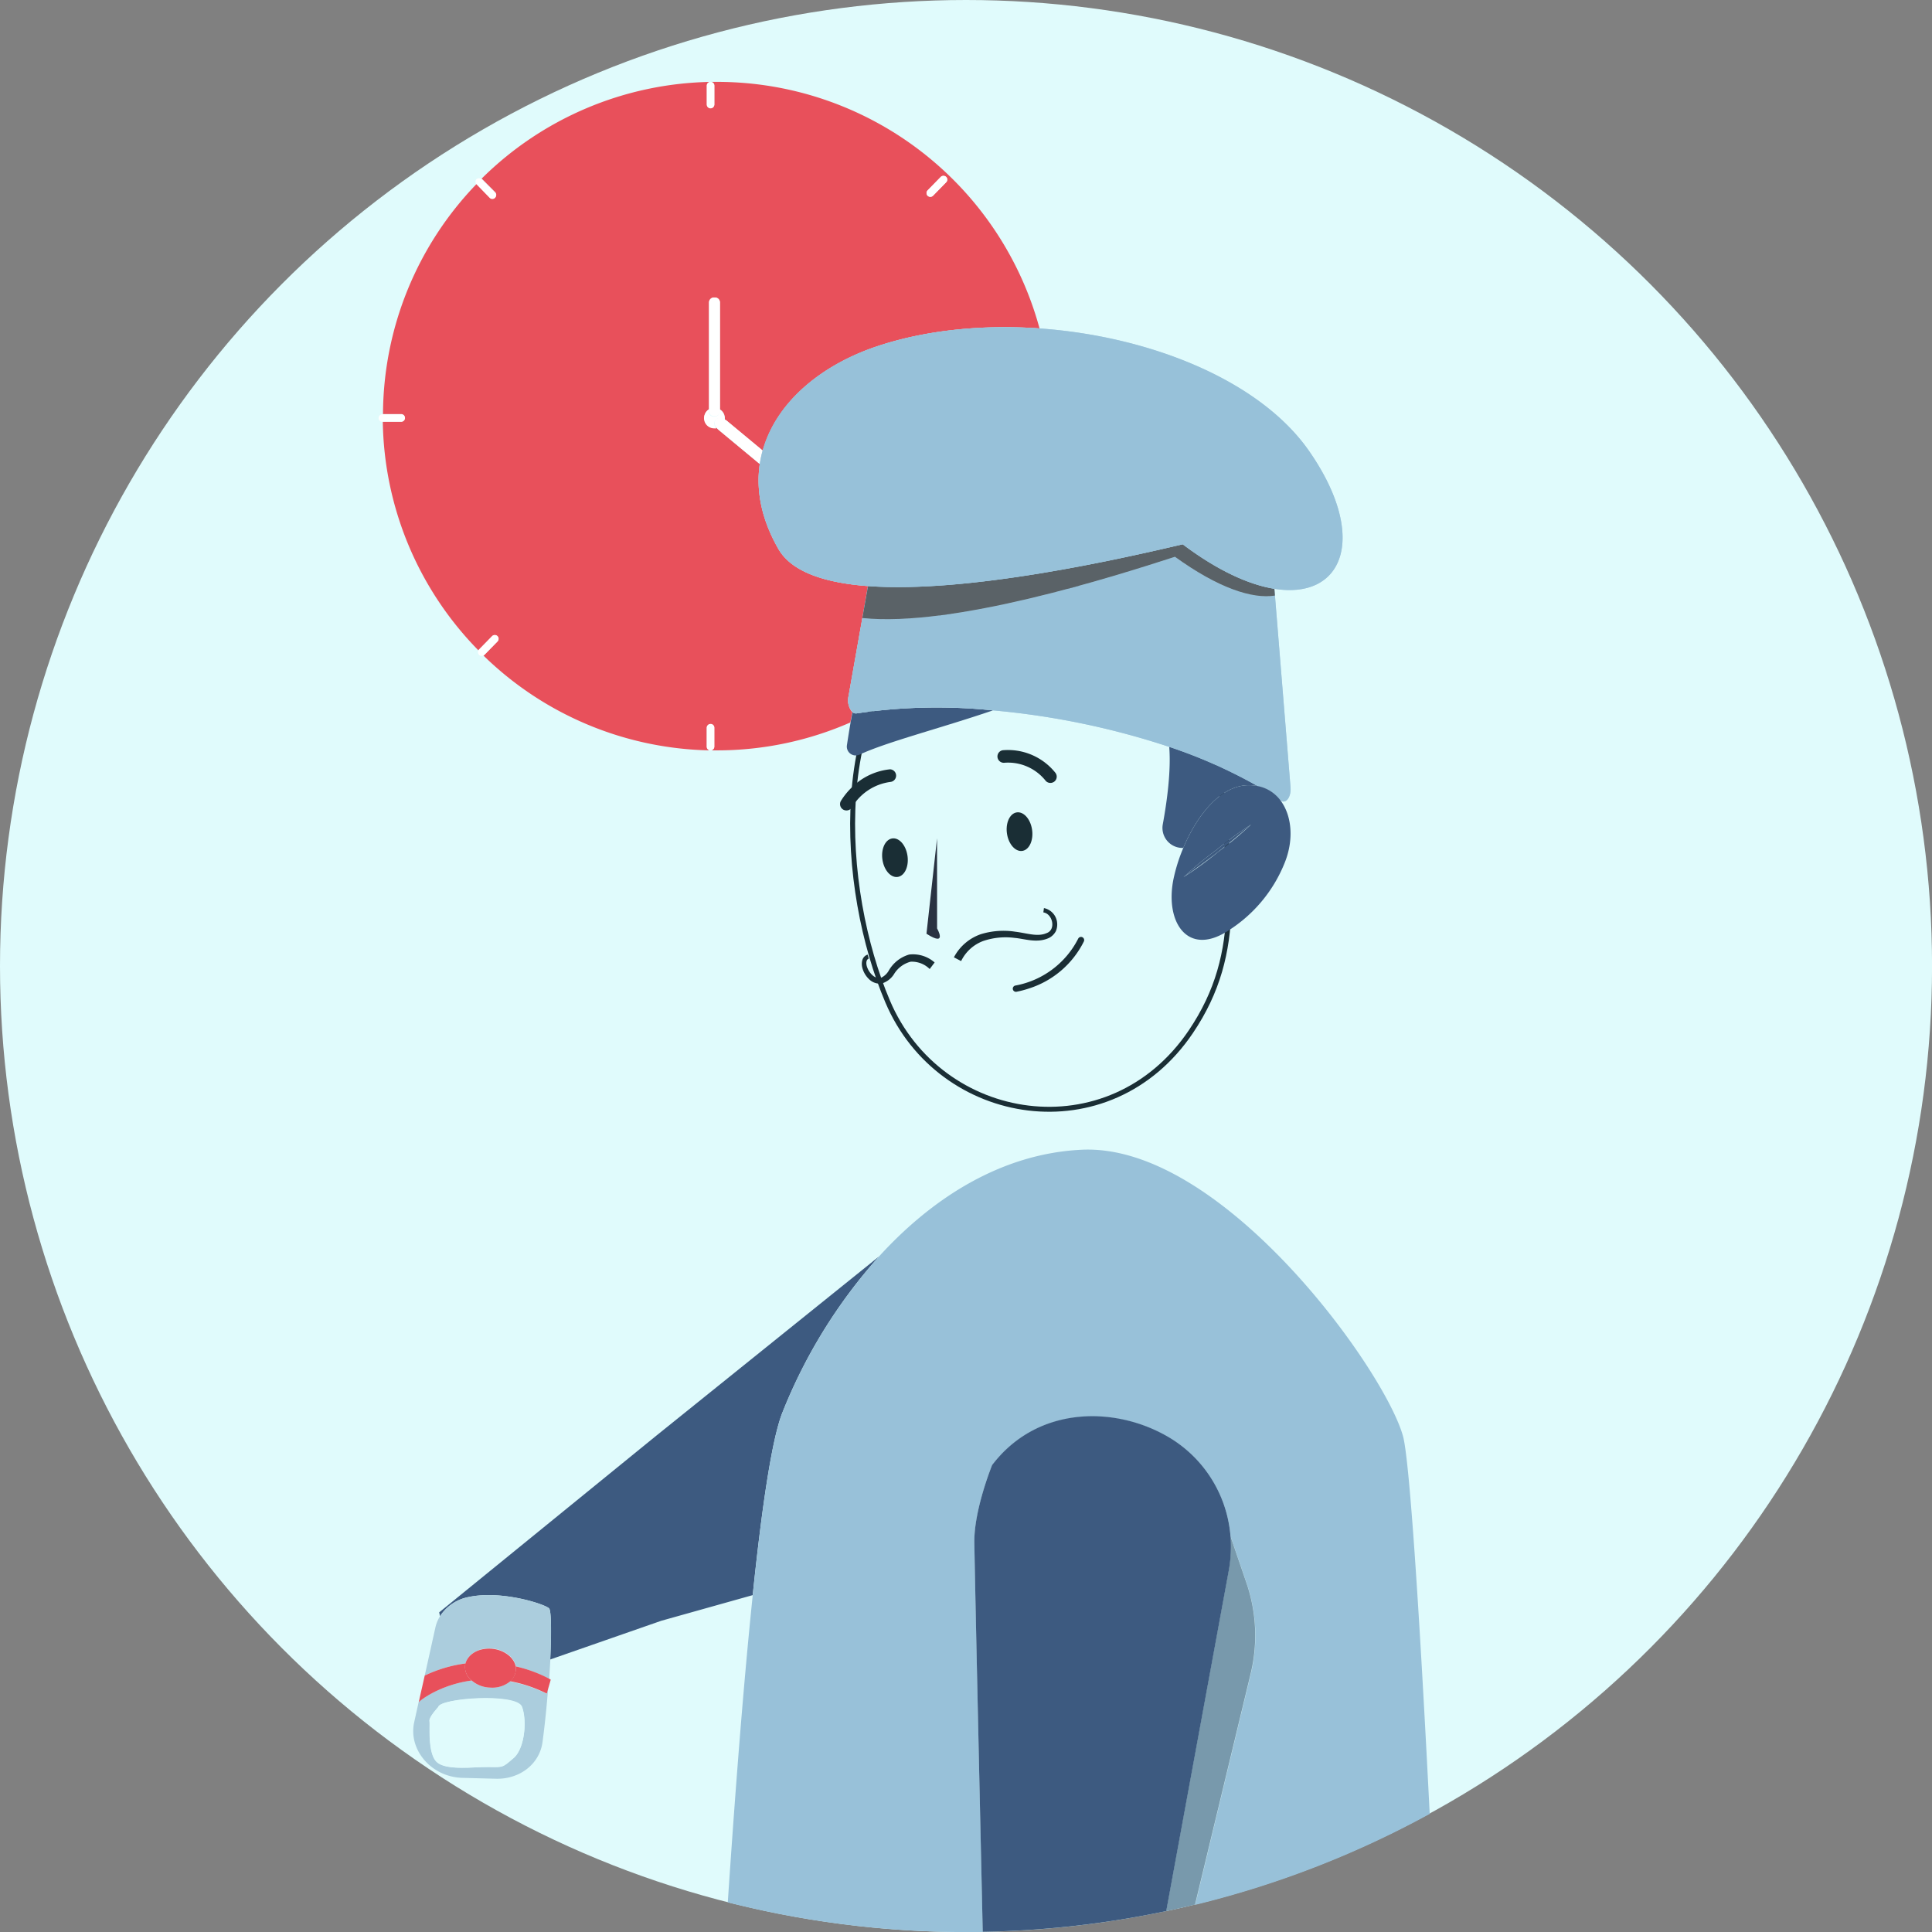 <svg xmlns="http://www.w3.org/2000/svg" viewBox="0 0 390.79 390.79"><rect x="0" y="0" width="390.79" height="390.79" fill="#808080" stroke="none"/><defs><style>.cls-1{isolation:isolate;}.cls-2,.cls-3{fill:#e0fbfc;}.cls-3{stroke:#1a2e35;stroke-miterlimit:10;}.cls-4{fill:none;}.cls-5{fill:#e8505b;}.cls-6{fill:#fff;}.cls-7{fill:#3d5a80;}.cls-12,.cls-8{fill:#98c1d9;}.cls-9{opacity:0.21;mix-blend-mode:multiply;}.cls-10{fill:#abcddd;}.cls-11{fill:#1a2e35;}.cls-12{opacity:0.7;}.cls-13{fill:#4d4d4d;opacity:0.81;}.cls-14{fill:#293241;}</style></defs><title>ontime</title><g class="cls-1"><g id="Layer_1" data-name="Layer 1"><circle class="cls-2" cx="195.4" cy="195.4" r="195.4"/><path class="cls-3" d="M500.9,532.89c2.8,26.64,5.79,42-5.15,58.23C479.31,615.47,445,610,434.41,585c-9.57-22.5-12.54-62.28,11.28-78C469.15,491.6,498.1,506.26,500.9,532.89Z" transform="translate(-254.87 -382.44)"/><path class="cls-4" d="M450.27,382.44c-107.91,0-195.4,87.48-195.4,195.4,0,91.28,62.6,167.93,147.2,189.4,1.53-22.88,3.23-44.67,5.05-62.15l-18.5,5.19-22.47,7.83c-.07,1.26-.14,2.58-.24,3.94l.37.22-.52,1.82c-.28,3.59-.66,7.35-1.13,10.82-.6,4.39-4.59,7.51-9.45,7.37l-6.76-.18c-6.29-.17-11-5.7-9.74-11.25l1.12-5.07,1-4.42h0l2.16-9.73a7.4,7.4,0,0,1,.93-2.27l-.16-.79,43.87-35.7,45.09-36.28c11-12.08,25-20.83,41-21.59,28.32-1.35,61.19,44.36,65,57.85,1.35,4.78,3.36,36.92,5.41,76.44A195.36,195.36,0,0,0,645.67,577.84C645.67,469.92,558.19,382.44,450.27,382.44Zm62.37,119.09,3.26,40.14c.16,2-.92,3.39-2,2.65l-.15-.09c2.36,3,2.87,7.85,1,12.57a28.93,28.93,0,0,1-12.09,14.26A43.06,43.06,0,0,1,495.35,591c-16.45,24.35-50.72,18.86-61.35-6.14-.47-1.1-.92-2.26-1.35-3.45a3.11,3.11,0,0,1-2-.91,4.87,4.87,0,0,1-1.36-2.35,3,3,0,0,1,0-1.44,1.63,1.63,0,0,1,1.09-1.17l.23.81c-.5.17-.6.86-.39,1.56a3.94,3.94,0,0,0,1.16,1.82,2.3,2.3,0,0,0,.82.48A96.37,96.37,0,0,1,427,546a1.27,1.27,0,0,1-.88.42,1.3,1.3,0,0,1-.73-.2,1.29,1.29,0,0,1-.4-1.76,14.23,14.23,0,0,1,2.31-2.82c.2-2.15.48-4.27.87-6.36a1.79,1.79,0,0,1-2-2.05c.24-1.61.49-3.15.74-4.62a67.21,67.21,0,0,1-27.05,5.65c-.38,0-.75,0-1.12,0a.7.7,0,0,1-.14,0h0l-.18,0A67.37,67.37,0,0,1,352.69,515a.73.73,0,0,1-.93-.09h0a.73.73,0,0,1-.1-.94,67.39,67.39,0,0,1-19.35-46.18h-.09a.76.76,0,0,1-.76-.76h0a.76.76,0,0,1,.76-.76h.07a67.41,67.41,0,0,1,18.92-46.53.76.76,0,0,1,0-1h0a.74.74,0,0,1,1,0,67.39,67.39,0,0,1,46.16-19.58.58.58,0,0,1,.18,0h0a.7.7,0,0,1,.14,0c.37,0,.74,0,1.12,0a67.6,67.6,0,0,1,65.22,49.85c22.52,1.58,44.85,10.6,54.72,25C531.59,491.05,526.59,503.77,512.64,501.53Z" transform="translate(-254.87 -382.44)"/><path class="cls-5" d="M426.5,523.28l2.8-15.83h0l.1-.55,1.05-5.91c-8.68-.65-15.48-2.84-18.16-7.56-3.46-6.06-4.51-11.84-3.74-17.11l-8.34-6.92a2.86,2.86,0,0,1-.38-.4,2,2,0,0,1-.43,0,2.06,2.06,0,0,1-1.11-3.8V443.62a1,1,0,0,1,1.1-1h0a1,1,0,0,1,1.1,1v21.62a2.06,2.06,0,0,1,1,1.74c0,.1,0,.2,0,.3a3.53,3.53,0,0,1,.34.24l7.34,6.09c2.67-9.7,11.71-17.33,23.22-21.15,9.9-3.29,21.35-4.39,32.75-3.59A67.6,67.6,0,0,0,399.87,399c-.38,0-.75,0-1.12,0a.75.75,0,0,1,.62.73v3.82a.76.76,0,0,1-.76.76h0a.76.76,0,0,1-.76-.76v-3.82a.75.75,0,0,1,.58-.72,67.39,67.39,0,0,0-46.16,19.58l.06,0,2.7,2.71a.77.77,0,0,1,0,1.07h0a.75.75,0,0,1-1.07,0l-2.7-2.71,0,0a67.41,67.41,0,0,0-18.92,46.53H336a.76.76,0,0,1,.76.76h0a.77.77,0,0,1-.76.77H332.3A67.39,67.39,0,0,0,351.65,514l.08-.13,2.67-2.73a.77.77,0,0,1,1.08,0h0a.76.76,0,0,1,0,1.08l-2.67,2.73a.71.71,0,0,1-.14.1,67.37,67.37,0,0,0,45.72,19.17.76.76,0,0,1-.58-.73v-3.82a.76.76,0,0,1,.76-.76h0a.76.76,0,0,1,.76.76v3.82a.74.74,0,0,1-.62.73c.37,0,.74,0,1.12,0a67.21,67.21,0,0,0,27.05-5.65c.13-.71.26-1.4.39-2.08A3.64,3.64,0,0,1,426.5,523.28Zm16-102.31,2.67-2.73a.77.77,0,0,1,1.08,0h0a.76.76,0,0,1,0,1.08l-2.67,2.73a.76.76,0,0,1-1.07,0h0A.77.77,0,0,1,442.49,421Z" transform="translate(-254.87 -382.44)"/><path class="cls-6" d="M399.62,467.33v0a1.43,1.43,0,0,1,1.81,0c0-.1,0-.2,0-.3a2.06,2.06,0,0,0-1-1.74v.42a1,1,0,0,1-1.1,1h0a1,1,0,0,1-1.1-1v-.42a2.06,2.06,0,0,0,1.11,3.8,2,2,0,0,0,.43,0A1.35,1.35,0,0,1,399.62,467.33Z" transform="translate(-254.87 -382.44)"/><path class="cls-6" d="M399.39,466.62h0a1,1,0,0,0,1.1-1v-22a1,1,0,0,0-1.1-1h0a1,1,0,0,0-1.1,1v22A1,1,0,0,0,399.39,466.62Z" transform="translate(-254.87 -382.44)"/><path class="cls-6" d="M401.44,467.28a1.43,1.43,0,0,0-1.81,0v0a1.35,1.35,0,0,0,.21,1.67,2.86,2.86,0,0,0,.38.4l8.34,6.92a22.48,22.48,0,0,1,.57-2.71l-7.34-6.09A3.53,3.53,0,0,0,401.44,467.28Z" transform="translate(-254.87 -382.44)"/><path class="cls-6" d="M399.37,533.45v-3.82a.76.76,0,0,0-.76-.76h0a.76.76,0,0,0-.76.76v3.82a.76.76,0,0,0,.58.73l.18,0h0a.7.7,0,0,0,.14,0A.74.74,0,0,0,399.37,533.45Z" transform="translate(-254.87 -382.44)"/><path class="cls-6" d="M397.83,399.78v3.82a.76.76,0,0,0,.76.76h0a.76.76,0,0,0,.76-.76v-3.82a.75.75,0,0,0-.62-.73.7.7,0,0,0-.14,0h0a.58.58,0,0,0-.18,0A.75.75,0,0,0,397.83,399.78Z" transform="translate(-254.87 -382.44)"/><path class="cls-6" d="M336.79,467h0a.76.76,0,0,0-.76-.76h-3.82a.76.76,0,0,0-.76.76h0a.76.76,0,0,0,.76.76H336A.77.77,0,0,0,336.79,467Z" transform="translate(-254.87 -382.44)"/><path class="cls-6" d="M353.92,422.47a.75.75,0,0,0,1.07,0h0a.77.77,0,0,0,0-1.07l-2.7-2.71-.06,0a.74.74,0,0,0-1,0h0a.76.76,0,0,0,0,1l0,0Z" transform="translate(-254.87 -382.44)"/><rect class="cls-6" x="441.71" y="419.38" width="5.34" height="1.54" rx="0.76" transform="translate(-421.57 61.85) rotate(-45.66)"/><path class="cls-6" d="M355.5,512.18a.76.76,0,0,0,0-1.08h0a.77.77,0,0,0-1.08,0l-2.67,2.73-.08.13a.73.73,0,0,0,.1.94h0a.73.73,0,0,0,.93.09.71.71,0,0,0,.14-.1Z" transform="translate(-254.87 -382.44)"/><path class="cls-7" d="M432.67,636.59l-45.09,36.28-43.87,35.7.16.79a8.88,8.88,0,0,1,5.8-3.89c6.79-1.42,15.5,1.48,16.27,2.31.44.48.49,4.73.21,10.33l22.47-7.83,18.5-5.19c1.89-18.15,3.91-31.66,6-36.91A105.82,105.82,0,0,1,432.67,636.59Z" transform="translate(-254.87 -382.44)"/><path class="cls-8" d="M473.67,615c-16,.76-30,9.51-41,21.59a105.82,105.82,0,0,0-19.54,31.59c-2.1,5.25-4.12,18.76-6,36.91-1.82,17.48-3.52,39.27-5.05,62.15a195.89,195.89,0,0,0,48.2,6c1.13,0,2.25,0,3.38,0-.71-31.57-1.4-62.75-1.7-78.6-.12-6.73,3.54-15.72,3.58-15.78,9.25-12.2,25.28-12,36.1-5.45a25.62,25.62,0,0,1,12.14,19.87v-.1l3.26,9.53a32.78,32.78,0,0,1,.84,18.28l-11.26,46.75a194.25,194.25,0,0,0,47.44-18.4c-2-39.52-4.06-71.66-5.41-76.44C534.86,659.36,502,613.65,473.67,615Z" transform="translate(-254.87 -382.44)"/><path class="cls-8" d="M507,702.66l-3.26-9.53v.1a26.69,26.69,0,0,1-.33,6.78l-12.67,69c2-.41,3.91-.86,5.85-1.33l11.26-46.75A32.78,32.78,0,0,0,507,702.66Z" transform="translate(-254.87 -382.44)"/><path class="cls-9" d="M507,702.66l-3.26-9.53v.1a26.69,26.69,0,0,1-.33,6.78l-12.67,69c2-.41,3.91-.86,5.85-1.33l11.26-46.75A32.78,32.78,0,0,0,507,702.66Z" transform="translate(-254.87 -382.44)"/><path class="cls-7" d="M503.77,693.23a25.62,25.62,0,0,0-12.14-19.87c-10.82-6.59-26.85-6.75-36.1,5.45,0,.06-3.7,9.05-3.58,15.78.3,15.85,1,47,1.7,78.6A195.64,195.64,0,0,0,490.77,769l12.67-69A26.69,26.69,0,0,0,503.77,693.23Z" transform="translate(-254.87 -382.44)"/><path class="cls-10" d="M358,722.56a5.64,5.64,0,0,1-3.93,1.24,6,6,0,0,1-3.83-1.44c-6.53.89-10.63,4.15-10.68,4.37l.21-1-1.12,5.07c-1.23,5.55,3.45,11.08,9.74,11.25l6.76.18c4.86.14,8.85-3,9.45-7.37.47-3.47.85-7.23,1.13-10.82l-.28,1A28,28,0,0,0,358,722.56Zm.69,15.54c-2.24,1.93-2,1.82-5.06,1.77s-8.48.75-10.41-1-1.36-7.54-1.49-8.31,1.77-2.81,1.77-2.81c.26-1.82,15.88-2.86,16.94,0S361,736.18,358.72,738.1Z" transform="translate(-254.87 -382.44)"/><path class="cls-10" d="M365.94,707.78c-.77-.83-9.48-3.73-16.27-2.31a8.88,8.88,0,0,0-5.8,3.89,7.4,7.4,0,0,0-.93,2.27l-2.16,9.73a27.34,27.34,0,0,1,8.25-2.45c.45-1.85,2.57-3.13,5-3.06s4.84,1.6,5.19,3.65a27.6,27.6,0,0,1,6.73,2.55c.1-1.36.17-2.68.24-3.94C366.43,712.51,366.38,708.26,365.94,707.78Z" transform="translate(-254.87 -382.44)"/><path class="cls-2" d="M343.53,727.72s-1.91,2-1.77,2.81-.42,6.56,1.49,8.31,7.39,1,10.41,1,2.82.16,5.06-1.77,2.82-7.54,1.75-10.41S343.79,725.9,343.53,727.72Z" transform="translate(-254.87 -382.44)"/><path class="cls-5" d="M350.27,722.36a3.56,3.56,0,0,1-1.31-3.17,2.29,2.29,0,0,1,.07-.28,27.34,27.34,0,0,0-8.25,2.45h0l-1,4.42-.21,1C339.64,726.51,343.74,723.25,350.27,722.36Z" transform="translate(-254.87 -382.44)"/><path class="cls-5" d="M359.18,719.5h0a3.29,3.29,0,0,1-1.16,3,28,28,0,0,1,7.45,2.51l.28-1,.52-1.82-.37-.22A27.6,27.6,0,0,0,359.18,719.5Z" transform="translate(-254.87 -382.44)"/><path class="cls-5" d="M350.27,722.36a6,6,0,0,0,3.83,1.44,5.64,5.64,0,0,0,3.93-1.24,3.29,3.29,0,0,0,1.16-3h0c-.35-2-2.66-3.58-5.19-3.65s-4.51,1.21-5,3.06a2.29,2.29,0,0,0-.07.28A3.56,3.56,0,0,0,350.27,722.36Z" transform="translate(-254.87 -382.44)"/><path class="cls-11" d="M467.05,572.16a3.2,3.2,0,0,0,1.41-1.41,3.51,3.51,0,0,0,.19-2,3.36,3.36,0,0,0-2.62-2.63l-.12.87c1.91.29,2.6,3.53.66,4.19-1.83.82-4,0-6.33-.28a15.55,15.55,0,0,0-7,.51,9.74,9.74,0,0,0-5.42,4.67l1.46.76a8.11,8.11,0,0,1,4.46-4.06,14.09,14.09,0,0,1,6.35-.63C462.19,572.33,464.62,573.28,467.05,572.16Z" transform="translate(-254.87 -382.44)"/><path class="cls-11" d="M433.45,581.3a4.48,4.48,0,0,0,2.21-1.75,5.63,5.63,0,0,1,3.39-2.58,5.09,5.09,0,0,1,3.87,1.48l1-1.33a6.63,6.63,0,0,0-5.16-1.6,7,7,0,0,0-4.16,3.32,3.49,3.49,0,0,1-1.49,1.36,1.45,1.45,0,0,1-.92,0,2.3,2.3,0,0,1-.82-.48,3.94,3.94,0,0,1-1.16-1.82c-.21-.7-.11-1.39.39-1.56l-.23-.81a1.63,1.63,0,0,0-1.09,1.17,3,3,0,0,0,0,1.44,4.87,4.87,0,0,0,1.36,2.35,3.11,3.11,0,0,0,2,.91A2.22,2.22,0,0,0,433.45,581.3Z" transform="translate(-254.87 -382.44)"/><path class="cls-7" d="M490.07,549.17a4.05,4.05,0,0,0,4.15,4.78c2.6-6.2,7.15-12.33,12.77-12.67a8.76,8.76,0,0,1,2.38.18,101.69,101.69,0,0,0-18-8C491.76,538.33,490.93,544.49,490.07,549.17Z" transform="translate(-254.87 -382.44)"/><path class="cls-7" d="M455.72,526.13a110.56,110.56,0,0,0-27.6.61,1,1,0,0,1-.81-.26c-.13.68-.26,1.37-.39,2.08-.25,1.47-.5,3-.74,4.62a1.79,1.79,0,0,0,2,2.05,1.86,1.86,0,0,0,.56-.15C434.16,532.53,445.12,529.75,455.72,526.13Z" transform="translate(-254.87 -382.44)"/><path class="cls-8" d="M512.75,502.91c-4.54.73-11.43-1.5-20.22-7.85-12.57,4.07-44.82,14.3-63.23,12.39l-2.8,15.83a3.64,3.64,0,0,0,.81,3.2,1,1,0,0,0,.81.26,110.56,110.56,0,0,1,27.6-.61,157.85,157.85,0,0,1,35.64,7.38,101.69,101.69,0,0,1,18,8,7.5,7.5,0,0,1,4.4,2.77l.15.09c1.06.74,2.14-.68,2-2.65l-3.26-40.14h0Z" transform="translate(-254.87 -382.44)"/><path class="cls-12" d="M512.75,502.91c-4.54.73-11.43-1.5-20.22-7.85-12.57,4.07-44.82,14.3-63.23,12.39l-2.8,15.83a3.64,3.64,0,0,0,.81,3.2,1,1,0,0,0,.81.26,110.56,110.56,0,0,1,27.6-.61,157.85,157.85,0,0,1,35.64,7.38,101.69,101.69,0,0,1,18,8,7.5,7.5,0,0,1,4.4,2.77l.15.09c1.06.74,2.14-.68,2-2.65l-3.26-40.14h0Z" transform="translate(-254.87 -382.44)"/><polygon class="cls-8" points="175.58 118.55 175.57 118.55 174.53 124.46 175.58 118.55"/><polygon class="cls-12" points="175.58 118.55 175.57 118.55 174.53 124.46 175.58 118.55"/><polygon class="cls-5" points="174.43 125.01 174.43 125.01 174.53 124.46 174.43 125.01"/><polygon class="cls-13" points="174.43 125.01 174.43 125.01 174.53 124.46 174.43 125.01"/><path class="cls-8" d="M429.3,507.45c18.41,1.91,50.66-8.32,63.23-12.39,8.79,6.35,15.68,8.58,20.22,7.85l-.11-1.38c-5.11-.82-11.41-3.63-18.54-9-12.59,2.95-43.31,9.95-63.65,8.45l-1.05,5.91Z" transform="translate(-254.87 -382.44)"/><path class="cls-12" d="M429.3,507.45c18.41,1.91,50.66-8.32,63.23-12.39,8.79,6.35,15.68,8.58,20.22,7.85l-.11-1.38c-5.11-.82-11.41-3.63-18.54-9-12.59,2.95-43.31,9.95-63.65,8.45l-1.05,5.91Z" transform="translate(-254.87 -382.44)"/><path class="cls-13" d="M429.3,507.45c18.41,1.91,50.66-8.32,63.23-12.39,8.79,6.35,15.68,8.58,20.22,7.85l-.11-1.38c-5.11-.82-11.41-3.63-18.54-9-12.59,2.95-43.31,9.95-63.65,8.45l-1.05,5.91Z" transform="translate(-254.87 -382.44)"/><path class="cls-8" d="M465.09,448.87c-11.4-.8-22.85.3-32.75,3.59-11.51,3.82-20.55,11.45-23.22,21.15a22.48,22.48,0,0,0-.57,2.71c-.77,5.27.28,11.05,3.74,17.11,2.68,4.72,9.48,6.91,18.16,7.56h0c20.34,1.5,51.06-5.5,63.65-8.45,7.13,5.36,13.43,8.17,18.54,9h0c14,2.24,19-10.48,7.17-27.66C509.94,459.47,487.61,450.45,465.09,448.87Z" transform="translate(-254.87 -382.44)"/><path class="cls-12" d="M465.09,448.87c-11.4-.8-22.85.3-32.75,3.59-11.51,3.82-20.55,11.45-23.22,21.15a22.48,22.48,0,0,0-.57,2.71c-.77,5.27.28,11.05,3.74,17.11,2.68,4.72,9.48,6.91,18.16,7.56h0c20.34,1.5,51.06-5.5,63.65-8.45,7.13,5.36,13.43,8.17,18.54,9h0c14,2.24,19-10.48,7.17-27.66C509.94,459.47,487.61,450.45,465.09,448.87Z" transform="translate(-254.87 -382.44)"/><path class="cls-7" d="M509.37,541.46a8.76,8.76,0,0,0-2.38-.18c-5.62.34-10.17,6.47-12.77,12.67a34,34,0,0,0-2,6.36c-1.66,8.33,2.5,15,9.89,11.08.2-.1.39-.22.59-.33a28.93,28.93,0,0,0,12.09-14.26c1.85-4.72,1.34-9.57-1-12.57A7.5,7.5,0,0,0,509.37,541.46Zm-8.1,13.29a69.47,69.47,0,0,1-7,5.11,73.81,73.81,0,0,1,6.67-5.52,72.66,72.66,0,0,1,7-5.12A69.42,69.42,0,0,1,501.27,554.75Z" transform="translate(-254.87 -382.44)"/><path class="cls-11" d="M460.44,546.78c-1.39.28-2.23,2.25-1.87,4.39s1.78,3.65,3.17,3.37,2.23-2.25,1.87-4.4S461.83,546.5,460.44,546.78Z" transform="translate(-254.87 -382.44)"/><path class="cls-11" d="M435.25,552.05c-1.39.28-2.23,2.24-1.87,4.39s1.78,3.65,3.17,3.36,2.22-2.25,1.86-4.39S436.64,551.76,435.25,552.05Z" transform="translate(-254.87 -382.44)"/><path class="cls-14" d="M444.41,552l-2.14,19.31c4.35,2.78,2.15-1.07,2.15-1.07Z" transform="translate(-254.87 -382.44)"/><path class="cls-11" d="M473.78,572a.64.64,0,0,0-.84.34,17.87,17.87,0,0,1-12.64,9.44.64.64,0,1,0,.25,1.25,19,19,0,0,0,2.45-.65,18.72,18.72,0,0,0,11.12-9.54A.65.65,0,0,0,473.78,572Z" transform="translate(-254.87 -382.44)"/><path class="cls-11" d="M458.09,536.72a9.69,9.69,0,0,1,8.27,3.63,1.26,1.26,0,0,0,1.22.43,1.29,1.29,0,0,0,.58-.27,1.27,1.27,0,0,0,.15-1.8,12.28,12.28,0,0,0-10.59-4.52,1.27,1.27,0,0,0-1.08,1.45A1.29,1.29,0,0,0,458.09,536.72Z" transform="translate(-254.87 -382.44)"/><path class="cls-11" d="M435,540.6a1.28,1.28,0,0,0-.1-2.55h0a12.8,12.8,0,0,0-7.61,3.54,14.23,14.23,0,0,0-2.31,2.82,1.29,1.29,0,0,0,.4,1.76,1.3,1.3,0,0,0,.73.2A1.27,1.27,0,0,0,427,546a.65.65,0,0,0,.15-.18A10.67,10.67,0,0,1,435,540.6Z" transform="translate(-254.87 -382.44)"/><path class="cls-7" d="M507.94,549.22a72.66,72.66,0,0,0-7,5.12,73.81,73.81,0,0,0-6.67,5.52,142.09,142.09,0,0,0,13.66-10.64Z" transform="translate(-254.87 -382.44)"/></g></g></svg>